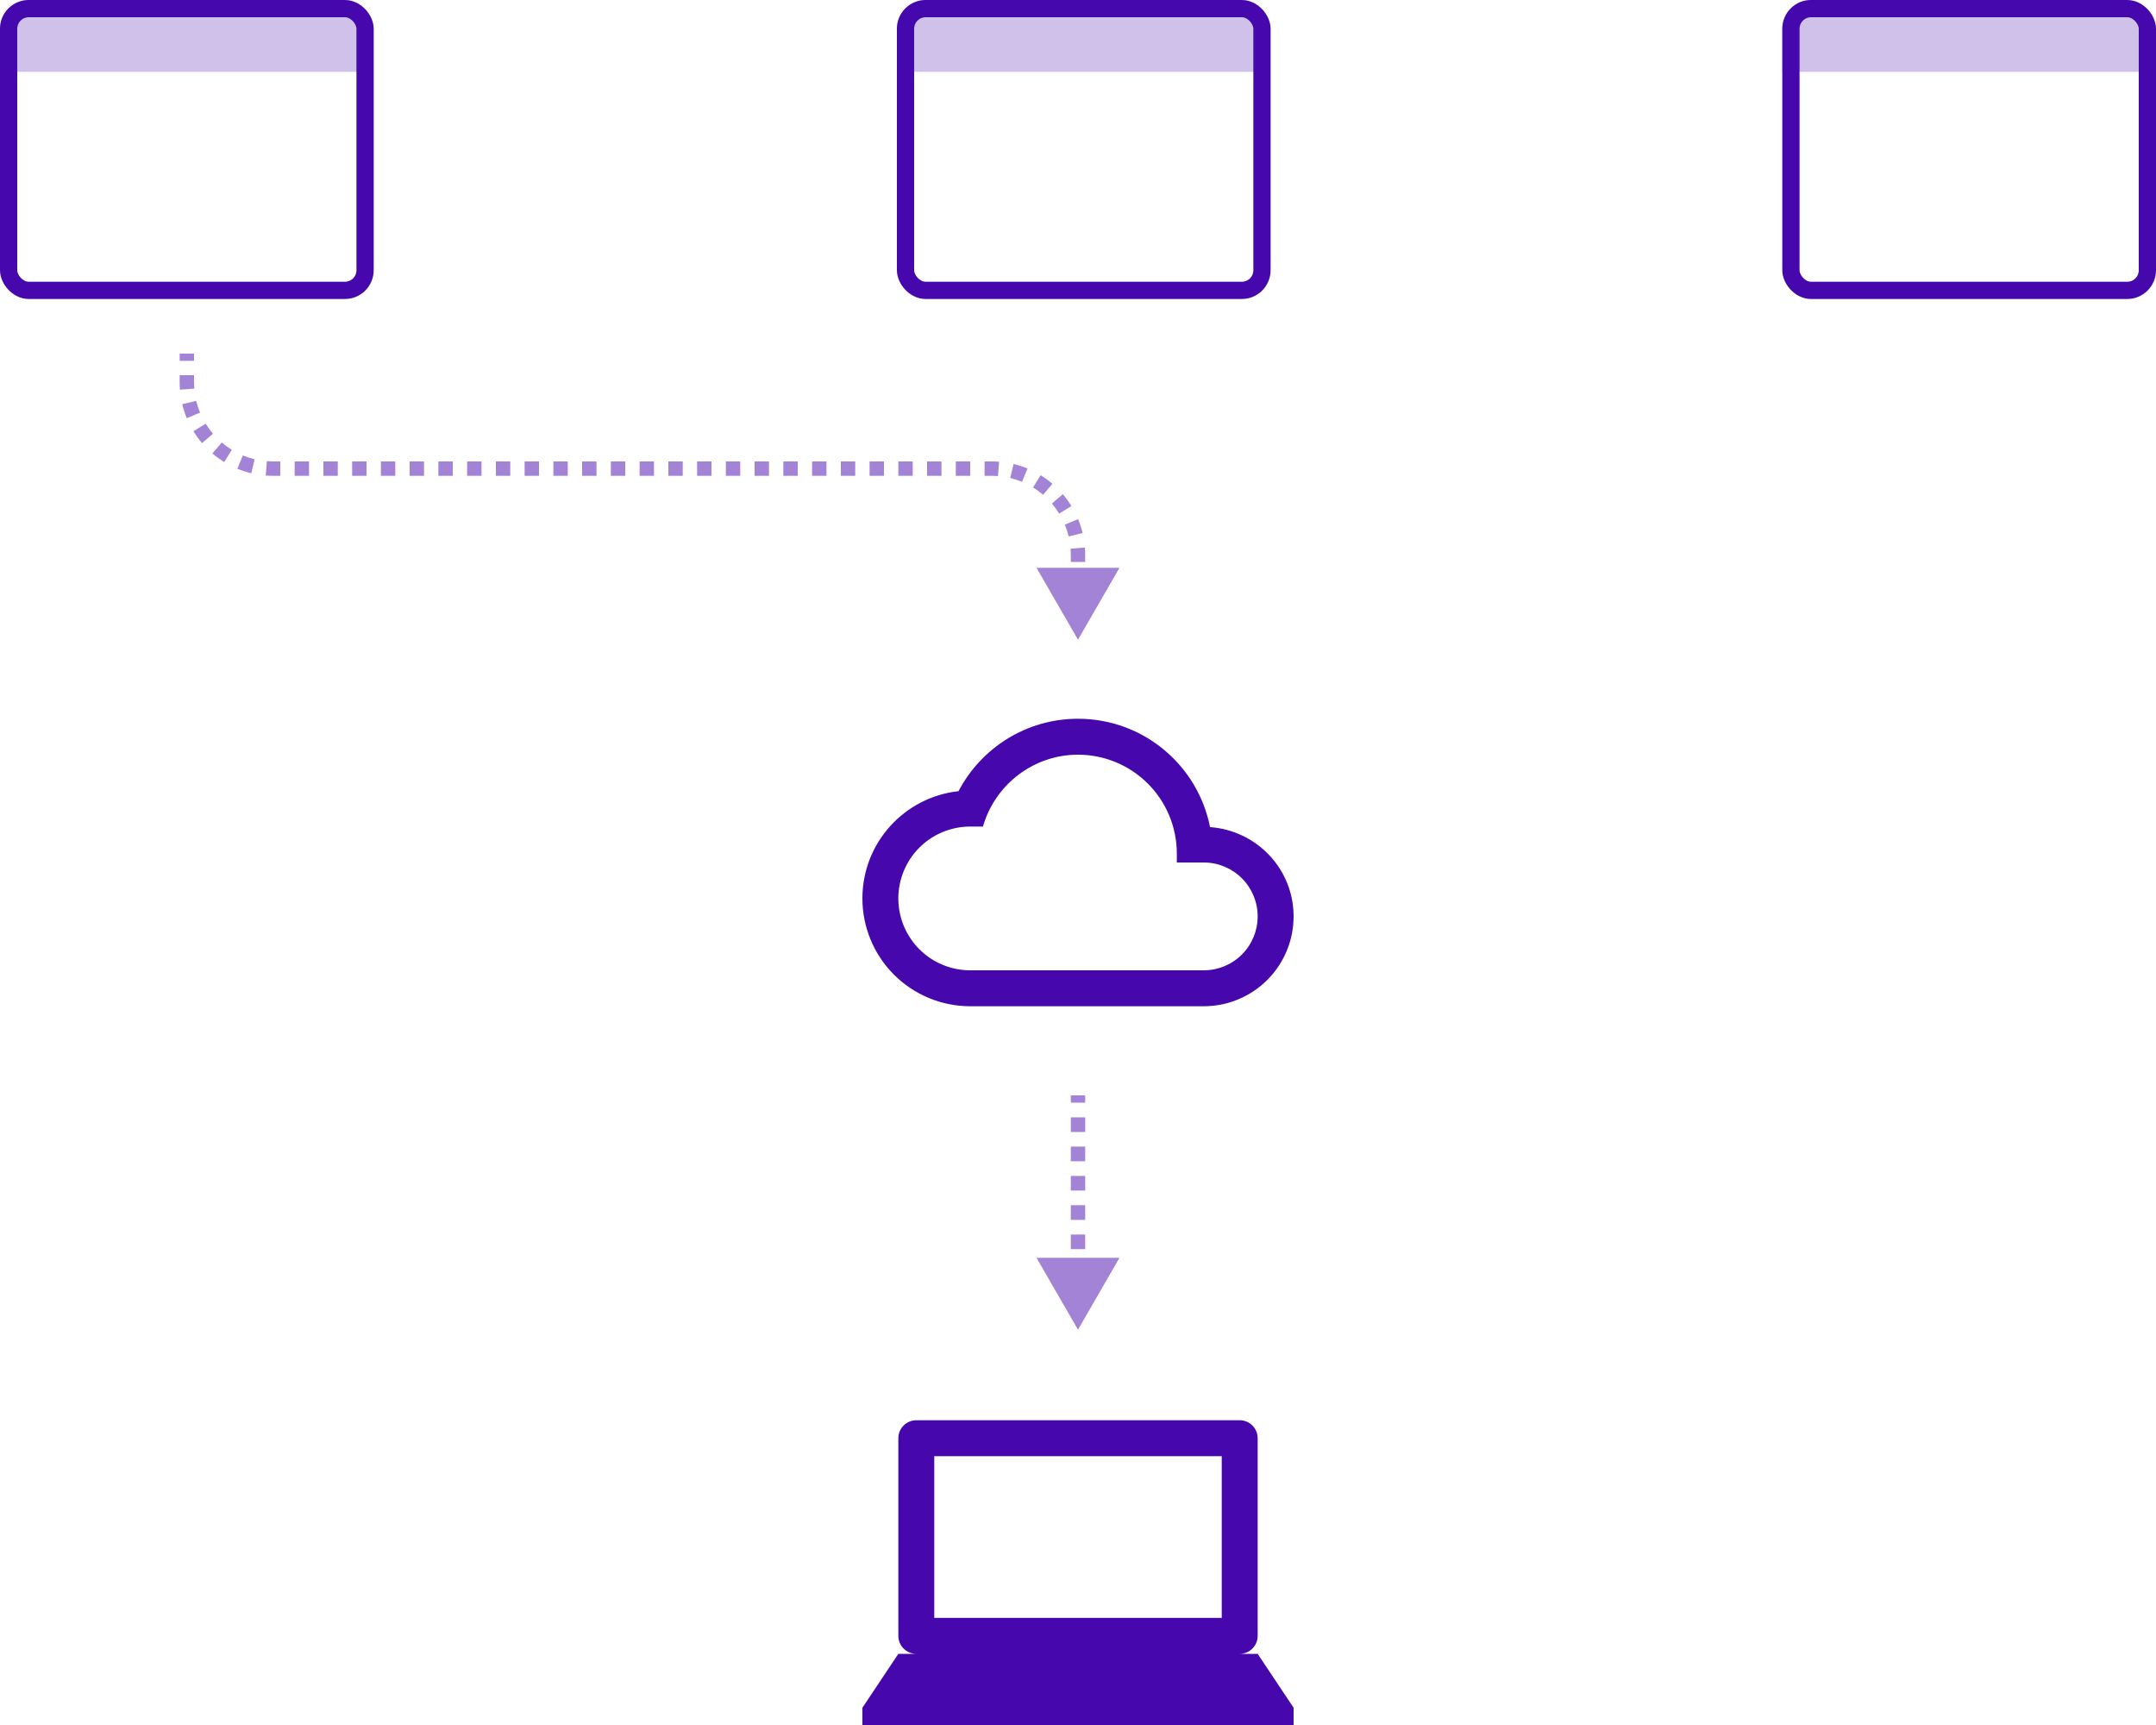 <svg width="750" height="600" viewBox="0 0 750 600" fill="none" xmlns="http://www.w3.org/2000/svg">
<rect x="0" y="0" width="750" height="600" fill="#808080" stroke="none"/>
<g clip-path="url(#clip0)">
<rect width="750" height="600" fill="white"/>
<path d="M318.75 494H431.25C432.908 494 434.497 494.658 435.669 495.831C436.842 497.003 437.5 498.592 437.5 500.25V569C437.5 570.658 436.842 572.247 435.669 573.419C434.497 574.592 432.908 575.25 431.25 575.25H437.5L450 594V600.25H300V594L312.5 575.25H318.75C317.092 575.25 315.503 574.592 314.331 573.419C313.158 572.247 312.5 570.658 312.5 569V500.25C312.5 498.592 313.158 497.003 314.331 495.831C315.503 494.658 317.092 494 318.75 494V494ZM325 506.5V562.75H425V506.5H325Z" fill="#4608AD"/>
<path d="M375 222.5L389.434 197.5H360.566L375 222.5ZM62.5 123V125.5H67.5V123H62.5ZM62.5 130.5V133H67.5V130.5H62.5ZM62.5 133C62.5 133.858 62.533 134.708 62.599 135.55L67.584 135.162C67.528 134.449 67.5 133.728 67.5 133H62.5ZM63.391 140.588C63.791 142.26 64.32 143.881 64.967 145.441L69.586 143.526C69.039 142.207 68.592 140.837 68.254 139.425L63.391 140.588ZM67.287 149.985C68.18 151.439 69.184 152.818 70.287 154.108L74.088 150.859C73.153 149.766 72.303 148.599 71.547 147.369L67.287 149.985ZM73.892 157.713C75.182 158.816 76.561 159.82 78.015 160.713L80.632 156.453C79.401 155.697 78.234 154.847 77.141 153.912L73.892 157.713ZM82.559 163.033C84.119 163.68 85.74 164.209 87.412 164.609L88.575 159.746C87.163 159.408 85.793 158.961 84.474 158.414L82.559 163.033ZM92.45 165.401C93.292 165.467 94.142 165.5 95 165.5V160.5C94.272 160.5 93.551 160.472 92.838 160.416L92.45 165.401ZM95 165.5H97.5V160.5H95V165.5ZM102.5 165.5H107.5V160.5H102.5V165.5ZM112.5 165.5H117.5V160.5H112.5V165.5ZM122.5 165.5H127.5V160.5H122.5V165.5ZM132.5 165.5H137.5V160.5H132.5V165.5ZM142.5 165.5H147.5V160.5H142.5V165.5ZM152.5 165.5H157.5V160.5H152.5V165.5ZM162.5 165.5H167.5V160.5H162.5V165.5ZM172.5 165.5H177.5V160.5H172.5V165.5ZM182.5 165.5H187.5V160.5H182.5V165.5ZM192.5 165.5H197.5V160.5H192.5V165.5ZM202.5 165.5H207.5V160.5H202.5V165.5ZM212.5 165.5H217.5V160.5H212.5V165.5ZM222.5 165.5H227.5V160.5H222.5V165.5ZM232.5 165.5H237.5V160.5H232.5V165.5ZM242.5 165.5H247.5V160.5H242.5V165.5ZM252.5 165.5H257.5V160.5H252.5V165.5ZM262.5 165.5H267.5V160.5H262.5V165.5ZM272.5 165.5H277.5V160.5H272.5V165.5ZM282.5 165.5H287.5V160.5H282.5V165.5ZM292.5 165.5H297.5V160.5H292.5V165.5ZM302.5 165.5H307.5V160.5H302.5V165.5ZM312.5 165.5H317.5V160.5H312.5V165.5ZM322.5 165.5H327.5V160.5H322.5V165.5ZM332.5 165.5H337.5V160.5H332.5V165.5ZM342.5 165.5H345V160.5H342.5V165.5ZM345 165.5C345.728 165.5 346.449 165.528 347.162 165.584L347.55 160.599C346.708 160.533 345.858 160.5 345 160.5V165.5ZM351.425 166.254C352.837 166.592 354.207 167.039 355.526 167.586L357.441 162.967C355.881 162.32 354.26 161.791 352.588 161.391L351.425 166.254ZM359.369 169.547C360.599 170.303 361.766 171.153 362.859 172.088L366.108 168.287C364.818 167.184 363.439 166.18 361.985 165.287L359.369 169.547ZM365.912 175.141C366.847 176.234 367.697 177.401 368.453 178.631L372.713 176.015C371.82 174.561 370.816 173.182 369.713 171.892L365.912 175.141ZM370.414 182.474C370.961 183.793 371.408 185.163 371.746 186.575L376.609 185.412C376.209 183.74 375.68 182.119 375.033 180.559L370.414 182.474ZM372.416 190.838C372.472 191.551 372.5 192.272 372.5 193H377.5C377.5 192.142 377.467 191.292 377.401 190.45L372.416 190.838ZM372.5 193V195.458H377.5V193H372.5ZM372.5 200.375V205.292H377.5V200.375H372.5ZM372.5 210.208V215.125H377.5V210.208H372.5Z" fill="#4608AD" fill-opacity="0.5"/>
<path d="M418.75 337.5H337.5C330.87 337.5 324.511 334.866 319.822 330.178C315.134 325.489 312.5 319.13 312.5 312.5C312.5 305.87 315.134 299.511 319.822 294.822C324.511 290.134 330.87 287.5 337.5 287.5H341.938C346.062 273.063 359.375 262.5 375 262.5C384.117 262.5 392.86 266.122 399.307 272.568C405.753 279.015 409.375 287.758 409.375 296.875V300H418.75C423.723 300 428.492 301.975 432.008 305.492C435.525 309.008 437.5 313.777 437.5 318.75C437.5 323.723 435.525 328.492 432.008 332.008C428.492 335.525 423.723 337.5 418.75 337.5ZM420.938 287.687C416.688 266.187 397.75 250 375 250C356.938 250 341.25 260.25 333.438 275.187C314.625 277.25 300 293.125 300 312.5C300 322.446 303.951 331.984 310.983 339.017C318.016 346.049 327.554 350 337.5 350H418.75C422.854 350 426.917 349.192 430.709 347.621C434.5 346.051 437.945 343.749 440.847 340.847C443.749 337.945 446.051 334.5 447.621 330.709C449.192 326.917 450 322.854 450 318.75C450 302.25 437.187 288.875 420.938 287.687Z" fill="#4608AD"/>
<path d="M375 462.5L389.434 437.5H360.566L375 462.5ZM372.5 381V383.547H377.5V381H372.5ZM372.5 388.641V393.734H377.5V388.641H372.5ZM372.5 398.828V403.922H377.5V398.828H372.5ZM372.5 409.016V414.109H377.5V409.016H372.5ZM372.5 419.203V424.297H377.5V419.203H372.5ZM372.5 429.391V434.484H377.5V429.391H372.5ZM372.5 439.578V444.672H377.5V439.578H372.5ZM372.5 449.766V454.859H377.5V449.766H372.5Z" fill="#4608AD" fill-opacity="0.5"/>
<rect x="3" y="3" width="124" height="98" rx="7" fill="white" stroke="#4608AD" stroke-width="6"/>
<path d="M0 10C0 4.477 4.477 0 10 0H115C120.523 0 125 4.477 125 10V25H0V10Z" fill="#4608AD" fill-opacity="0.25"/>
<rect x="315" y="3" width="124" height="98" rx="7" fill="white" stroke="#4608AD" stroke-width="6"/>
<path d="M312 10C312 4.477 316.477 0 322 0H427C432.523 0 437 4.477 437 10V25H312V10Z" fill="#4608AD" fill-opacity="0.25"/>
<rect x="623" y="3" width="124" height="98" rx="7" fill="white" stroke="#4608AD" stroke-width="6"/>
<path d="M620 10C620 4.477 624.477 0 630 0H735C740.523 0 745 4.477 745 10V25H620V10Z" fill="#4608AD" fill-opacity="0.25"/>
</g>
<defs>
<clipPath id="clip0">
<rect width="750" height="600" fill="white"/>
</clipPath>
</defs>
</svg>
